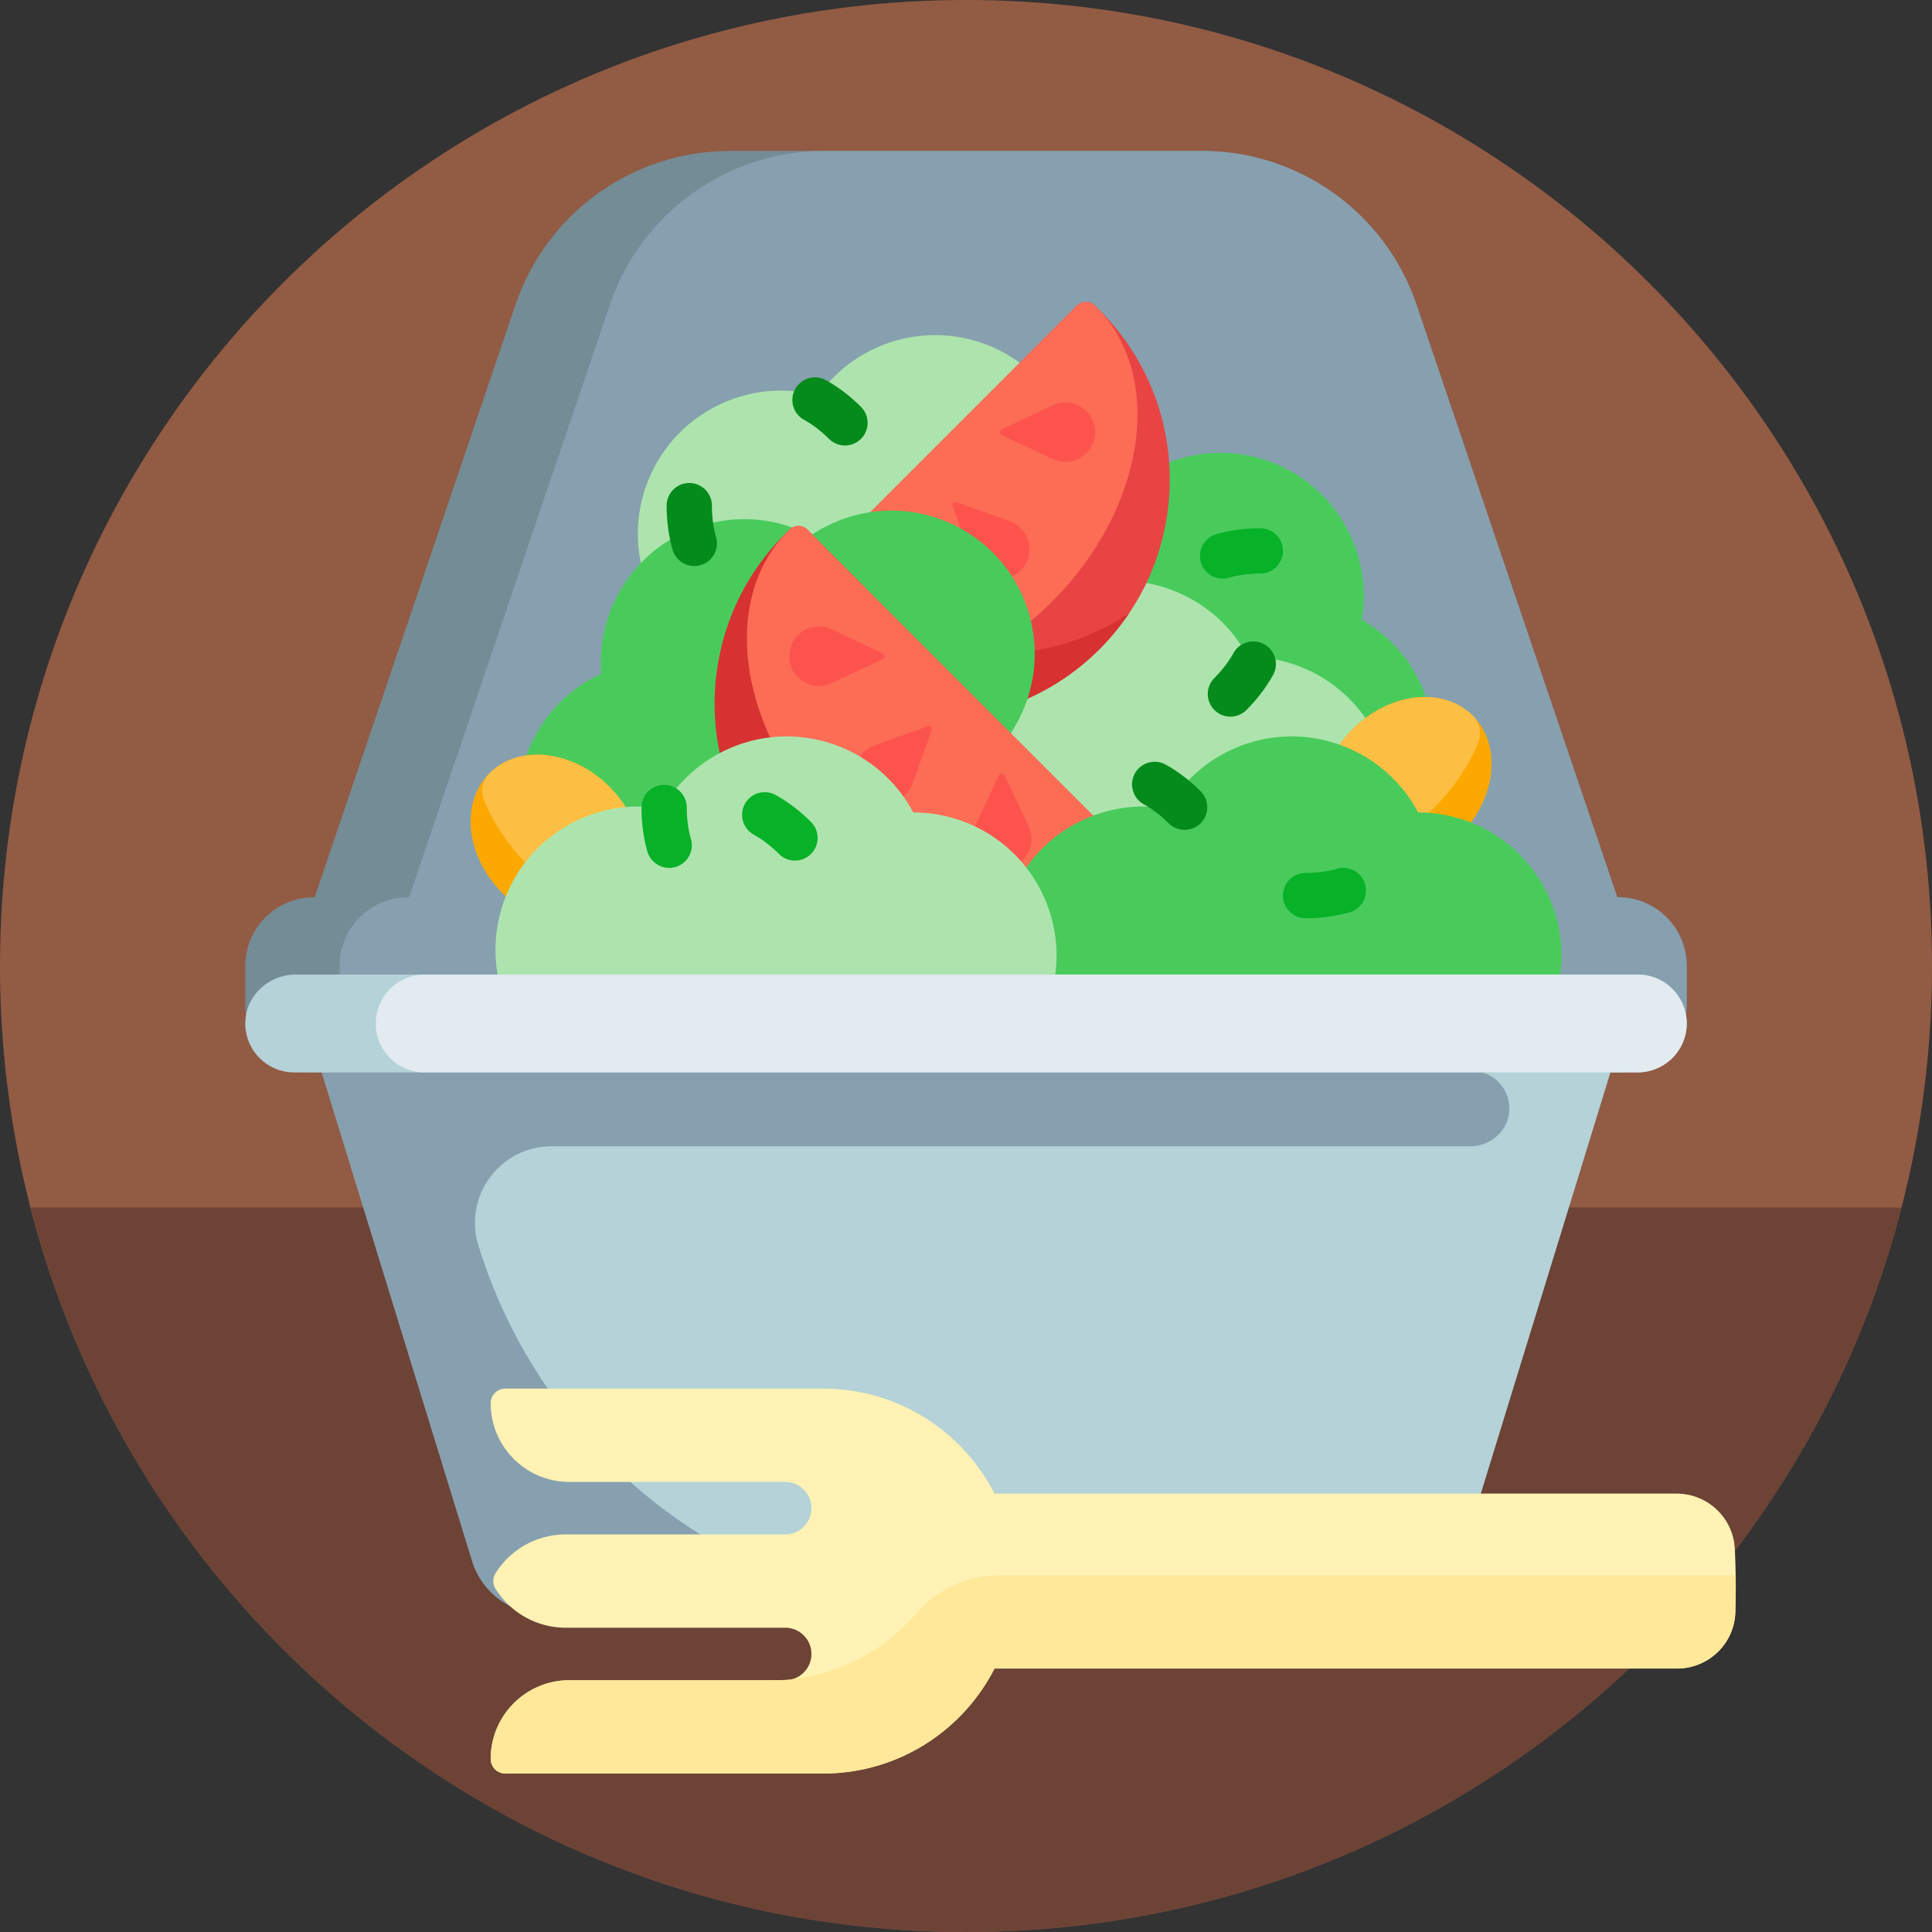<svg xmlns="http://www.w3.org/2000/svg" viewBox="0 0 512 512"><rect x="0" y="0" width="512" height="512" fill="#333333" stroke="none"/><path d="M512 256c0 141.387-114.613 256-256 256S0 397.387 0 256 114.613 0 256 0s256 114.613 256 256zm0 0" fill="#925b44"/><path d="M503.934 320C475.516 430.414 375.285 512 256 512S36.484 430.414 8.066 320zm0 0" fill="#6d4336"/><path d="M447 255.988v10c0 10.06-8.152 18.21-18.215 18.21H83.215C73.152 284.2 65 276.047 65 265.988v-10c0-10.06 8.152-18.215 18.215-18.215h.19l53.21-157.03C144.87 56.387 167.73 40 193.445 40h125.11c25.715 0 48.574 16.387 56.828 40.742l53.21 157.03h.19c10.063 0 18.215 8.156 18.215 18.215zm0 0" fill="#738c96"/><path d="M428.79 284.2H108.215C98.152 284.2 90 276.047 90 265.988v-10c0-10.06 8.152-18.215 18.215-18.215h.19l53.21-157.03C169.87 56.387 192.73 40 218.445 40h100.11c25.715 0 48.574 16.387 56.828 40.742l53.21 157.03h.19c10.063 0 18.215 8.156 18.215 18.215v10c0 10.06-8.152 18.21-18.21 18.21zm0 0" fill="#87a0af"/><path d="M194.133 105.766c7.6-2.734 15.48-2.895 22.72-.945 4.332-6.12 10.508-11.03 18.098-13.766 19.16-6.9 40.234 2.547 47.938 21.176 14.152 1.363 26.95 10.656 32.1 24.918 7.113 19.723-3.113 41.477-22.84 48.586-19.16 6.9-40.23-2.547-47.938-21.176-2.113-.203-4.19-.586-6.223-1.133-4.328 6.12-10.504 11.03-18.094 13.766-19.727 7.113-41.48-3.113-48.6-22.84s3.117-41.477 22.84-48.586zm0 0" fill="#ade4ad"/><path d="M357.785 141.734c3.45 7.293 4.367 15.13 3.117 22.523a37.77 37.77 0 0 1 15.441 16.691c8.715 18.4 1.32 40.293-16.48 49.75-.004 14.215-8.023 27.848-21.727 34.332-18.95 8.97-41.586.875-50.555-18.078-8.71-18.406-1.32-40.29 16.48-49.746 0-2.12.184-4.23.535-6.305a37.77 37.77 0 0 1-15.441-16.691c-8.97-18.95-.88-41.582 18.074-50.555s41.586-.875 50.555 18.078zm0 0" fill="#49cb5c"/><path d="M241.734 176.14c7.293-3.45 15.13-4.367 22.523-3.117a37.75 37.75 0 0 1 16.691-15.441c18.4-8.715 40.293-1.324 49.75 16.48 14.215 0 27.848 8.023 34.332 21.727 8.97 18.95.875 41.582-18.078 50.555-18.406 8.71-40.29 1.32-49.746-16.48-2.12 0-4.23-.184-6.305-.535a37.77 37.77 0 0 1-16.691 15.441c-18.95 8.97-41.582.875-50.555-18.074s-.875-41.586 18.078-50.555zm0 0" fill="#ade4ad"/><path d="M285.387 81.012c1.28-1.28 3.355-1.344 4.68-.105l1.332 1.28c24.805 24.805 24.805 65.023 0 89.828s-65.023 24.805-89.828 0l-1.28-1.332c-1.238-1.324-1.172-3.398.105-4.68zm0 0" fill="#e84444"/><path d="M299.234 162.484a64.04 64.04 0 0 1-7.836 9.531c-24.805 24.805-65.023 24.805-89.828 0l-1.28-1.328c-1.238-1.324-1.172-3.402.105-4.684l15.105-15.105c1.094 1.28 2.227 2.54 3.438 3.75 21.832 21.832 55.602 24.438 80.297 7.836zm0 0" fill="#d73131"/><path d="M285.402 80.996c1.3-1.3 3.418-1.336 4.742-.055l.32.316c18.375 18.375 13.16 53.38-11.645 78.18s-59.81 30.02-78.18 11.645c-.11-.105-.21-.215-.316-.32-1.285-1.324-1.246-3.44.055-4.742zm0 0" fill="#fd6c55"/><path d="M272.832 145.566a7.88 7.88 0 0 1-7.883 7.883c-3.328 0-6.297-2.086-7.422-5.22l-5.047-14.047a.85.85 0 0 1 1.086-1.086l14.047 5.047c3.133 1.125 5.22 4.094 5.22 7.422zm15.082-36.617a7.88 7.88 0 0 0-8.934-1.555l-13.504 6.367a.85.85 0 0 0 0 1.531l13.504 6.363a7.88 7.88 0 0 0 8.934-1.555c3.082-3.078 3.082-8.07 0-11.152zm0 0" fill="#fc544d"/><path d="M142.508 193.8c4.078-6.96 10.035-12.137 16.848-15.273a37.78 37.78 0 0 1 5.082-22.164c10.297-17.574 32.535-23.805 50.383-14.43 11.742-8.012 27.523-9.07 40.605-1.4 18.1 10.598 24.164 33.855 13.566 51.945-10.293 17.574-32.53 23.805-50.38 14.434-1.754 1.195-3.598 2.23-5.508 3.113.594 7.473-1.004 15.2-5.082 22.16-10.598 18.094-33.855 24.168-51.945 13.57s-24.168-33.852-13.57-51.945zm0 0" fill="#49cb5c"/><path d="M161.504 208.496c9.762 9.766 11.344 24.012 3.535 31.82s-22.06 6.23-31.82-3.535-11.348-24.008-3.535-31.82 22.055-6.227 31.82 3.535zm228.812-18.812c-7.81-7.812-22.055-6.23-31.82 3.535s-11.344 24.008-3.535 31.82 22.06 6.227 31.82-3.535 11.348-24.012 3.535-31.82zm0 0" fill="#fda800"/><path d="M161.504 208.496c9.762 9.766 11.344 24.012 3.535 31.82l-.03.03c-1.84 1.828-4.633 2.34-7.04 1.38-5.914-2.36-12.105-6.445-17.68-12.016s-9.656-11.766-12.016-17.68c-.96-2.406-.45-5.2 1.38-7.04l.03-.03c7.81-7.81 22.055-6.227 31.82 3.535zm228.844-18.78c-.008-.012-.02-.02-.03-.03-7.81-7.812-22.055-6.227-31.82 3.535s-11.344 24.012-3.53 31.82c.008.012.02.02.027.03 1.84 1.828 4.633 2.34 7.04 1.38 5.914-2.36 12.11-6.445 17.68-12.016s9.656-11.77 12.016-17.68c.96-2.406.45-5.203-1.38-7.04zm0 0" fill="#fdbf43"/><path d="M217.516 239.234a64.24 64.24 0 0 1-9.531-7.836c-24.805-24.805-24.805-65.023 0-89.828.438-.434.883-.863 1.332-1.28 1.324-1.238 3.398-1.172 4.68.105l15.105 15.105c-1.28 1.094-2.54 2.227-3.75 3.438-21.832 21.832-24.437 55.602-7.836 80.297zm0 0" fill="#d73131"/><path d="M299.004 225.402c1.3 1.3 1.336 3.418.055 4.742l-.316.32c-18.375 18.375-53.38 13.16-78.18-11.645s-30.02-59.81-11.645-78.18c.105-.11.215-.21.32-.316 1.324-1.285 3.44-1.246 4.742.055zm0 0" fill="#fd6c55"/><path d="M246.902 193.563l-5.047 14.05c-1.125 3.133-4.094 5.22-7.422 5.22-4.352 0-7.883-3.527-7.883-7.883 0-3.328 2.086-6.297 5.22-7.422l14.05-5.047a.85.85 0 0 1 1.082 1.082zm-12.996-20.422l-13.504-6.363c-3.008-1.418-6.586-.797-8.937 1.555a7.89 7.89 0 0 0 0 11.152c2.352 2.352 5.93 2.973 8.938 1.555l13.504-6.363a.85.85 0 0 0 0-1.535zm38.7 45.84l-6.367-13.504a.85.85 0 0 0-1.531 0l-6.363 13.504c-1.422 3.008-.797 6.582 1.555 8.934a7.88 7.88 0 0 0 11.148 0c2.355-2.352 2.977-5.926 1.56-8.934zm0 0" fill="#fc544d"/><path d="M286.855 217.375c7.293-3.45 15.13-4.367 22.523-3.117a37.79 37.79 0 0 1 16.691-15.441c18.4-8.715 40.293-1.324 49.75 16.48 14.215.004 27.848 8.023 34.332 21.727 8.97 18.95.875 41.586-18.074 50.555-18.4 8.71-40.293 1.32-49.75-16.48a37.69 37.69 0 0 1-6.301-.535 37.77 37.77 0 0 1-16.691 15.441c-18.953 8.97-41.586.88-50.555-18.074s-.875-41.586 18.074-50.555zm0 0" fill="#49cb5c"/><path d="M153.047 217.375c7.293-3.45 15.13-4.367 22.523-3.117a37.77 37.77 0 0 1 16.691-15.441c18.4-8.715 40.293-1.324 49.75 16.48 14.215.004 27.844 8.023 34.332 21.727 8.97 18.95.875 41.586-18.078 50.555-18.4 8.71-40.29 1.32-49.746-16.48a37.7 37.7 0 0 1-6.305-.535 37.77 37.77 0 0 1-16.691 15.441c-18.95 8.97-41.586.88-50.555-18.074s-.875-41.586 18.078-50.555zm0 0" fill="#ade4ad"/><path d="M183.102 222.336a6 6 0 0 1-4.102 7.426c-.56.164-1.117.238-1.668.238-2.605 0-5.004-1.71-5.762-4.34-1.027-3.56-1.57-7.6-1.57-11.66 0-3.312 2.688-6 6-6s6 2.688 6 6c0 2.96.38 5.844 1.102 8.336zM334 140c-4.07 0-8.102.543-11.66 1.57-2.63.758-4.34 3.156-4.34 5.762 0 .55.074 1.11.238 1.668a6 6 0 0 0 7.426 4.102C328.156 152.38 331.04 152 334 152c3.313 0 6-2.687 6-6s-2.687-6-6-6zm27.762 94.336a6 6 0 0 0-7.426-4.102c-2.492.723-5.375 1.102-8.336 1.102-3.312 0-6 2.688-6 6s2.688 6 6 6c4.07 0 8.102-.543 11.66-1.57 2.63-.758 4.34-3.156 4.34-5.762 0-.55-.074-1.11-.238-1.668zm-156.2-23.652a6 6 0 0 0-7.141 1.008c-.39.387-.734.84-1.012 1.344a6 6 0 0 0 2.352 8.152c2.273 1.254 4.578 3.023 6.672 5.117 2.344 2.344 6.145 2.344 8.488 0s2.34-6.14 0-8.484c-2.883-2.88-6.117-5.344-9.36-7.137zm0 0" fill="#07b128"/><path d="M189.762 142.336c.922 3.184-.914 6.508-4.102 7.426a5.85 5.85 0 0 1-1.664.238c-2.605 0-5.004-1.71-5.762-4.34-1.027-3.56-1.57-7.6-1.57-11.66 0-3.312 2.688-6 6-6s6 2.688 6 6c0 2.96.38 5.844 1.098 8.336zm146.61 29.4c-.387-.39-.84-.734-1.344-1.012-2.902-1.602-6.55-.547-8.152 2.352-1.254 2.273-3.023 4.578-5.117 6.672a6 6 0 0 0 8.484 8.484c2.88-2.875 5.348-6.11 7.137-9.355a6 6 0 0 0-1.008-7.141zM218.887 100.75c-2.395-1.324-5.3-.836-7.145 1.008a5.99 5.99 0 0 0-1.008 1.344 6 6 0 0 0 2.352 8.152c2.27 1.254 4.578 3.023 6.672 5.117a6 6 0 0 0 8.484-8.484c-2.88-2.88-6.113-5.348-9.355-7.137zm90.016 101.87c-2.395-1.32-5.3-.836-7.145 1.008-.387.387-.73.84-1.012 1.344-1.598 2.902-.547 6.55 2.355 8.152 2.27 1.254 4.578 3.023 6.672 5.117a6 6 0 0 0 8.484-8.484c-2.88-2.88-6.113-5.348-9.355-7.137zm0 0" fill="#058b1c"/><path d="M429.426 275.56L386.922 413.66c-2.586 8.39-10.336 14.117-19.117 14.117h-223.61a20 20 0 0 1-19.113-14.117L82.574 275.56zm0 0" fill="#87a0af"/><path d="M446.984 271.863c-.328 6.973-6.336 12.336-13.312 12.336h-6.906l-39.844 129.46c-2.586 8.39-10.336 14.117-19.117 14.117h-108.7c-60.78 0-114.453-39.64-132.332-97.73-4.02-13.055 5.742-26.27 19.398-26.27h243.5c5.492 0 10.207-4.29 10.324-9.78.102-4.617-2.93-8.535-7.117-9.793H77.965c-7.367 0-13.3-6.145-12.95-13.6.328-6.973 6.332-12.34 13.313-12.34h355.707c7.367 0 13.3 6.145 12.95 13.6zm0 0" fill="#b4d2d7"/><path d="M434.035 284.2h-321.5c-7.16 0-12.965-5.8-12.965-12.96a12.97 12.97 0 0 1 12.965-12.965h321.5A12.97 12.97 0 0 1 447 271.238c0 7.16-5.805 12.96-12.965 12.96zm0 0" fill="#e1ebf0"/><path d="M133.9 368h84.227c19.816 0 36.977 11.31 45.422 27.816h180.754c8.207 0 15.023 6.414 15.434 14.613a198.94 198.94 0 0 1 .254 10.039 200.66 200.66 0 0 1-.121 6.871c-.29 8.293-7.148 14.84-15.445 14.84H263.56c-8.44 16.512-25.605 27.82-45.422 27.82H133.9c-2.133 0-3.863-1.73-3.863-3.863 0-11.523 9.34-20.863 20.863-20.863h57.184a6.96 6.96 0 0 0 6.953-6.957c0-3.84-3.113-6.953-6.953-6.953h-58.156c-7.566 0-14.598-3.898-18.61-10.316a3.86 3.86 0 0 1 0-4.098 21.94 21.94 0 0 1 18.609-10.312h58.156a6.96 6.96 0 0 0 6.953-6.957c0-3.84-3.113-6.953-6.953-6.953H150.9c-11.523 0-20.863-9.34-20.863-20.863 0-2.133 1.727-3.863 3.863-3.863zm0 0" fill="#fff2b4"/><path d="M459.977 417.496l.023 2.973-.12 6.87c-.29 8.293-7.148 14.84-15.445 14.84H263.56c-8.44 16.512-25.605 27.82-45.422 27.82H133.9c-2.133 0-3.863-1.73-3.863-3.863 0-11.094 8.66-20.164 19.586-20.82h51.504l5.12-.043s3.207-.105 3.844-.297c13.082-1.504 24.652-7.953 32.8-17.437 5.43-6.316 13.28-10.043 21.613-10.043zm0 0" fill="#ffe899"/></svg>